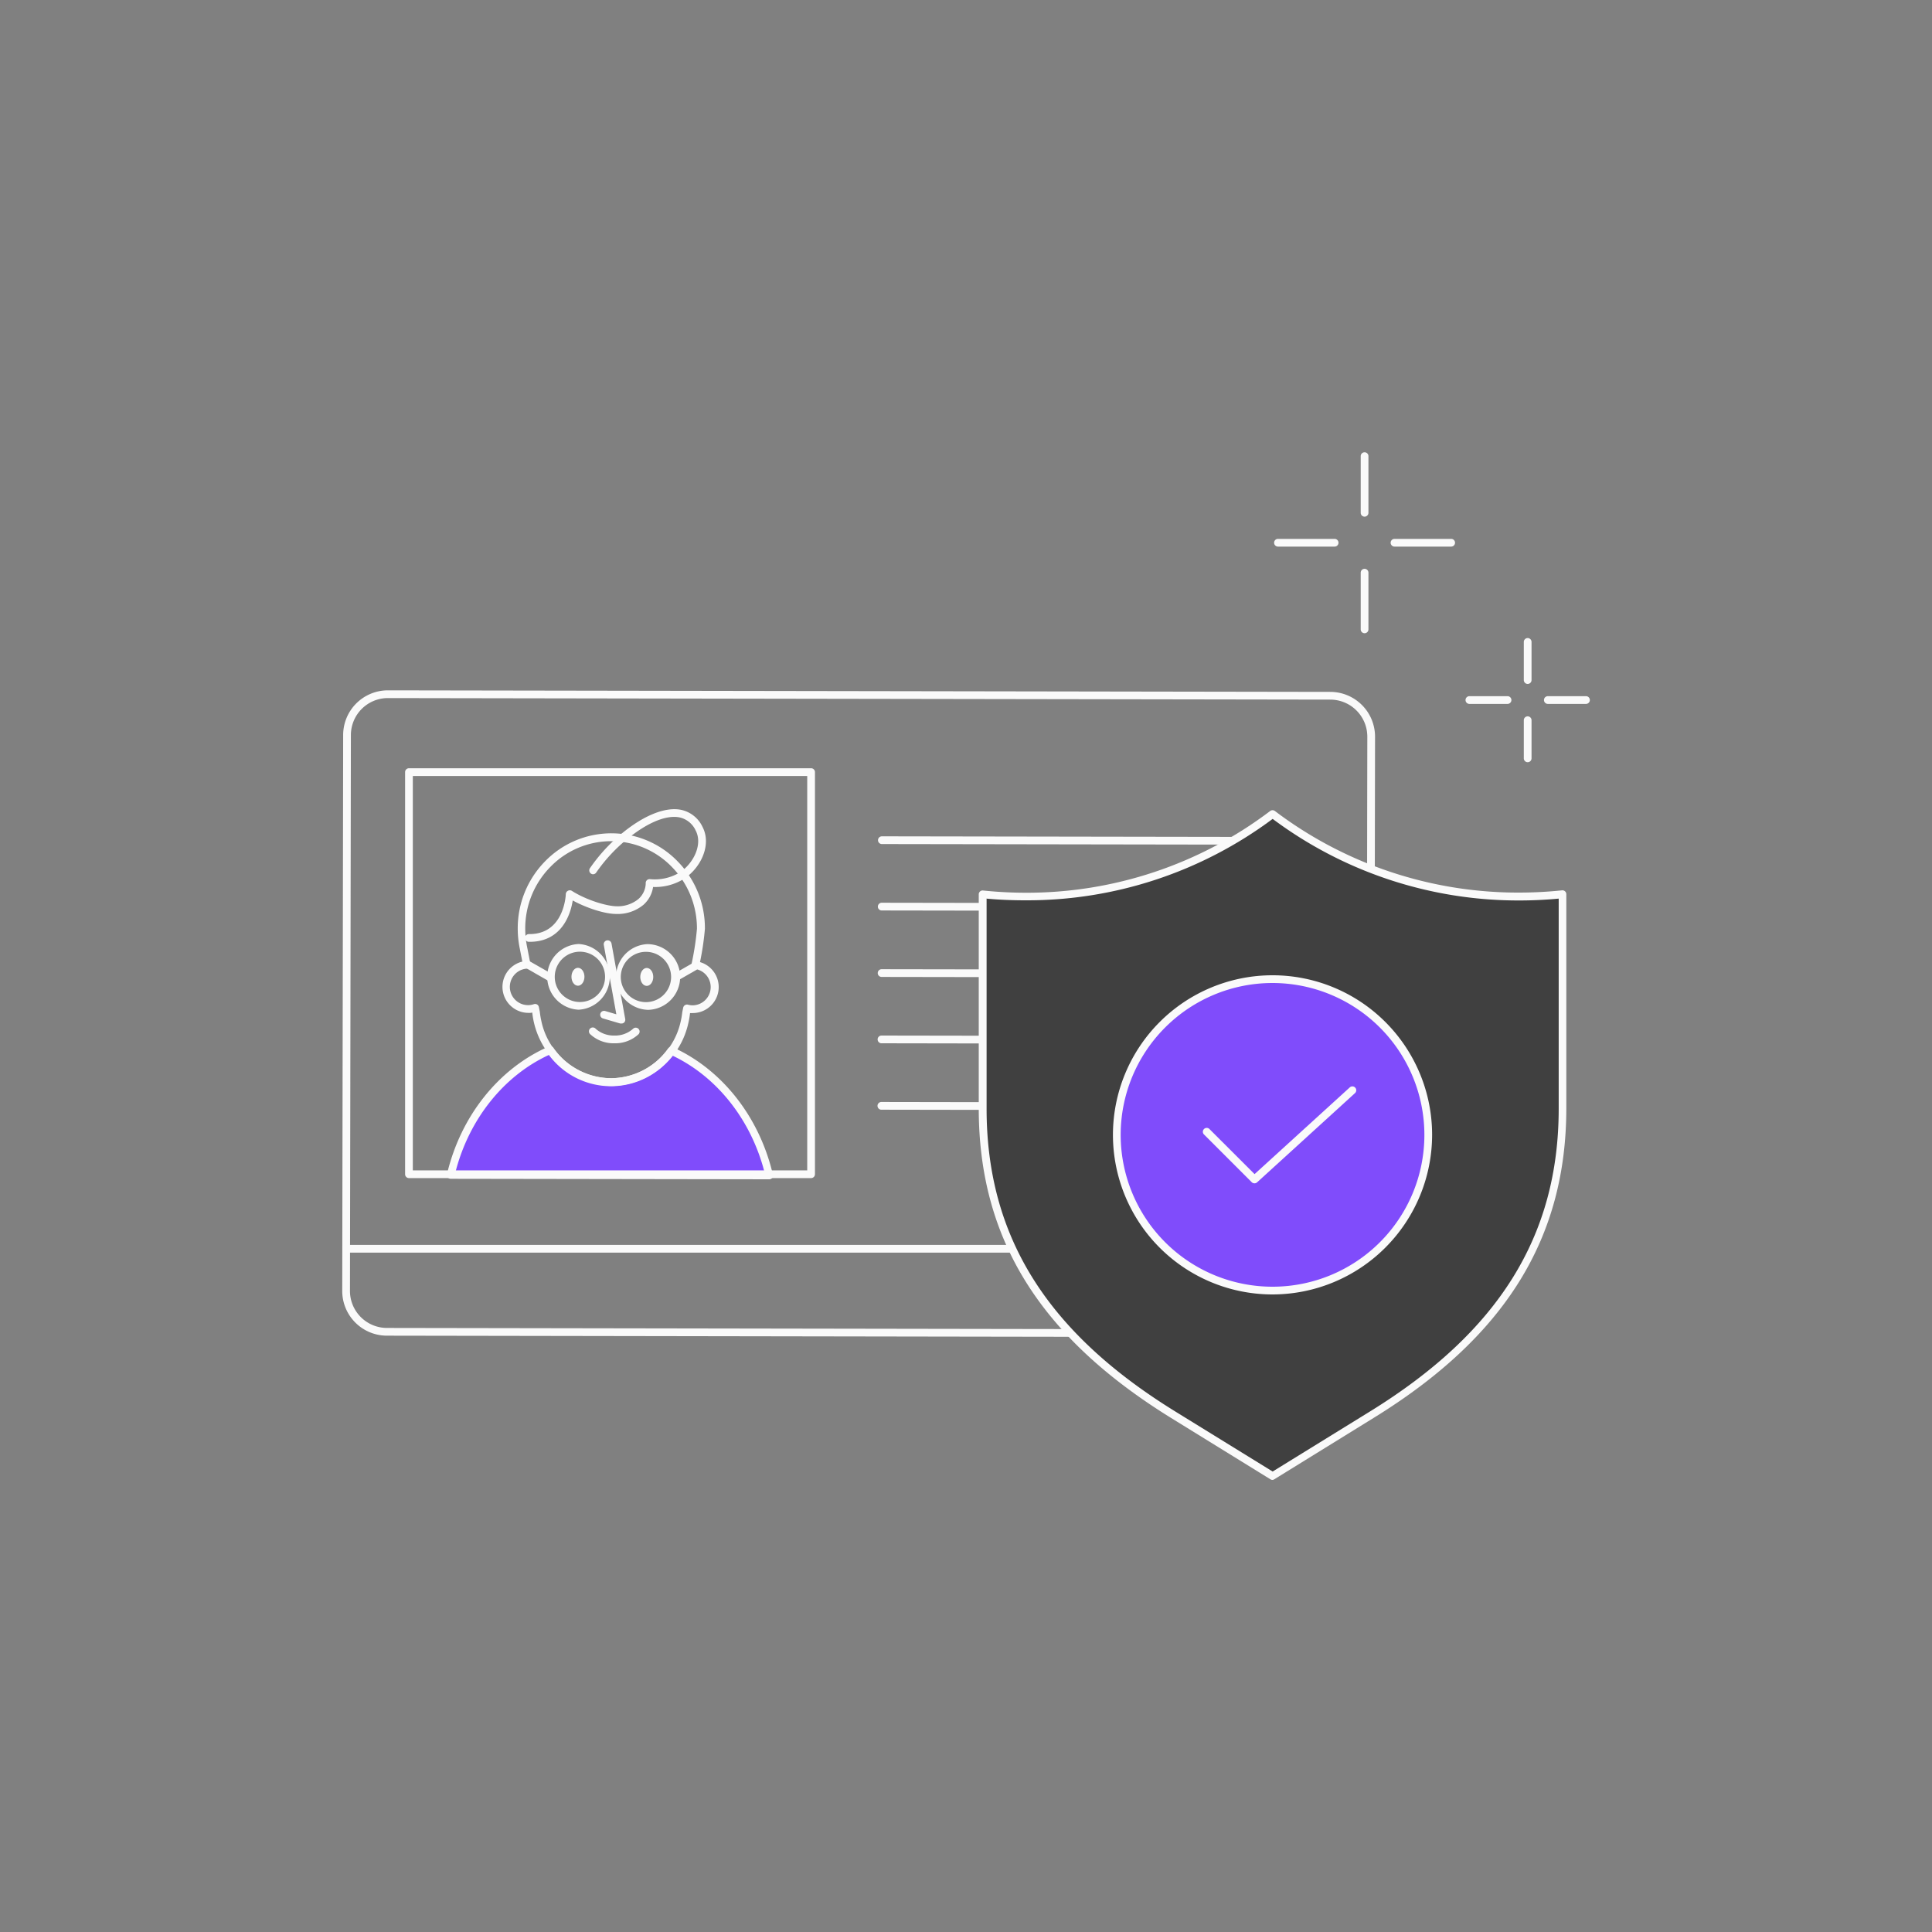 <svg xmlns="http://www.w3.org/2000/svg" viewBox="0 0 500 500"><rect x="0" y="0" width="500" height="500" fill="#808080" stroke="none"/><defs><style>.cls-1{fill:#fafafa;}.cls-2{fill:#404040;}.cls-3{fill:#804cfb;}</style></defs><title>protecting_your_privacy_ico</title><g id="Warstwa_3" data-name="Warstwa 3"><path class="cls-1" d="M344.05,346.07h0l-243.92-.4a11.57,11.57,0,0,1-11.56-11.59l.24-143.86a11.57,11.57,0,0,1,11.57-11.56h0l243.92.4a11.59,11.59,0,0,1,11.56,11.59l-.24,143.86A11.59,11.59,0,0,1,344.05,346.07Zm0-2h0a9.58,9.58,0,0,0,9.57-9.56l.24-143.86a9.59,9.59,0,0,0-9.56-9.59l-243.92-.4h0a9.58,9.58,0,0,0-9.57,9.56l-.24,143.86a9.58,9.58,0,0,0,9.56,9.59Z"/><path class="cls-1" d="M334.49,218.61h0l-106.26-.17a1,1,0,1,1,0-2h0l106.27.17a1,1,0,0,1,0,2Z"/><path class="cls-1" d="M334.46,235.8h0l-106.27-.17a1,1,0,0,1,0-2h0l106.27.17a1,1,0,0,1,0,2Z"/><path class="cls-1" d="M334.43,253h0l-106.27-.17a1,1,0,0,1,0-2h0l106.27.17a1,1,0,1,1,0,2Z"/><path class="cls-1" d="M334.4,270.18h0L228.13,270a1,1,0,0,1-1-1,1,1,0,0,1,1-1h0l106.27.17a1,1,0,0,1,0,2Z"/><path class="cls-1" d="M281.24,287.28h0l-53.14-.09a1,1,0,0,1-1-1,1,1,0,0,1,1-1h0l53.13.09a1,1,0,0,1,0,2Z"/><rect class="cls-1" x="89.56" y="322.18" width="265.09" height="2"/><path class="cls-2" d="M393.2,232a105.72,105.72,0,0,1-63.87-21.36,106.13,106.13,0,0,1-75,20.77v55.39c0,36,18.68,60.37,49.36,79.29L329.33,382,355,366.13c30.68-18.92,49.36-43.25,49.36-79.29V231.45A105.54,105.54,0,0,1,393.2,232Z"/><circle class="cls-3" cx="329.33" cy="293.7" r="40.3"/><path class="cls-1" d="M329.33,383a1,1,0,0,1-.53-.15L303.13,367c-34-21-49.83-46.43-49.83-80.14V231.45a1,1,0,0,1,.33-.74,1,1,0,0,1,.77-.25,108.41,108.41,0,0,0,11.06.58,104.31,104.31,0,0,0,63.27-21.16,1,1,0,0,1,1.2,0A104.27,104.27,0,0,0,393.2,231a108.37,108.37,0,0,0,11.05-.58,1,1,0,0,1,.78.25,1,1,0,0,1,.33.74v55.39c0,33.71-15.84,59.18-49.84,80.14L329.85,382.8A1,1,0,0,1,329.33,383Zm-74-150.39v54.28c0,33,15.53,57.87,48.88,78.43l25.15,15.51,25.14-15.51c33.35-20.56,48.89-45.48,48.89-78.43V232.56c-3.4.32-6.81.48-10.16.48a106.27,106.27,0,0,1-63.87-21.11A106.27,106.27,0,0,1,265.46,233C262.11,233,258.7,232.88,255.3,232.56Z"/><path class="cls-1" d="M329.33,335a41.3,41.3,0,1,1,41.3-41.3A41.35,41.35,0,0,1,329.33,335Zm0-80.6a39.3,39.3,0,1,0,39.3,39.3A39.34,39.34,0,0,0,329.33,254.4Z"/><path class="cls-1" d="M324.64,306.24a1,1,0,0,1-.7-.29l-12.4-12.4a1,1,0,0,1,1.41-1.41l11.73,11.72,24.64-22.44a1,1,0,0,1,1.35,1.48L325.32,306A1,1,0,0,1,324.64,306.24Z"/><path class="cls-1" d="M353.15,133.71a1,1,0,0,1-1-1V118.05a1,1,0,0,1,2,0v14.66A1,1,0,0,1,353.15,133.71Z"/><path class="cls-1" d="M353.15,163.88a1,1,0,0,1-1-1V148.21a1,1,0,0,1,2,0v14.67A1,1,0,0,1,353.15,163.88Z"/><path class="cls-1" d="M375.56,141.46H360.9a1,1,0,0,1,0-2h14.66a1,1,0,0,1,0,2Z"/><path class="cls-1" d="M345.4,141.46H330.74a1,1,0,0,1,0-2H345.4a1,1,0,0,1,0,2Z"/><path class="cls-1" d="M395.36,177a1,1,0,0,1-1-1v-9.87a1,1,0,0,1,2,0V176A1,1,0,0,1,395.36,177Z"/><path class="cls-1" d="M395.36,197.26a1,1,0,0,1-1-1v-9.87a1,1,0,0,1,2,0v9.87A1,1,0,0,1,395.36,197.26Z"/><path class="cls-1" d="M410.45,182.17h-9.87a1,1,0,0,1,0-2h9.87a1,1,0,0,1,0,2Z"/><path class="cls-1" d="M390.15,182.17h-9.87a1,1,0,0,1,0-2h9.87a1,1,0,0,1,0,2Z"/><path class="cls-3" d="M173.73,271.94a19,19,0,0,1-31.31-.18c-12.58,5.49-22.26,17.49-25.76,32.31l82.42.13C195.66,289.49,186.14,277.54,173.73,271.94Z"/><path class="cls-1" d="M158.14,281.05h0a21.21,21.21,0,0,1-20.38-18.92v-.08a3.55,3.55,0,0,1-1,.08,6.73,6.73,0,0,1-1.58-13.27l-.7-3.57a25.33,25.33,0,0,1-.49-5,24.75,24.75,0,0,1,7.12-17.43,23.91,23.91,0,0,1,17.12-7.2h0a23.88,23.88,0,0,1,17.14,7.26,24.67,24.67,0,0,1,7.06,17.45,71.2,71.2,0,0,1-1.27,8.62,6.73,6.73,0,0,1-1.88,13.19,5.53,5.53,0,0,1-.71,0l0,.12a21.73,21.73,0,0,1-.46,2.61A20.69,20.69,0,0,1,158.14,281.05Zm-18-16.61a18.68,18.68,0,0,0,18,14.61h0a18.69,18.69,0,0,0,18-14.59,19.81,19.81,0,0,0,.43-2.5l.24-1.18a1,1,0,0,1,.46-.65A1,1,0,0,1,178,260a4.86,4.86,0,0,0,1.22.18h0a4.73,4.73,0,0,0,.59-9.42,1,1,0,0,1-.86-1.18,72.45,72.45,0,0,0,1.42-9.22,22.73,22.73,0,0,0-6.49-16,21.9,21.9,0,0,0-15.71-6.66h0a21.88,21.88,0,0,0-15.69,6.61,22.69,22.69,0,0,0-6.55,16,23.65,23.65,0,0,0,.45,4.59l.9,4.59a1,1,0,0,1-.18.8,1,1,0,0,1-.73.39,4.73,4.73,0,0,0,.33,9.45h0a4.77,4.77,0,0,0,1.47-.25,1,1,0,0,1,.82.08,1,1,0,0,1,.47.67l.24,1.2a20.48,20.48,0,0,0,.44,2.57Z"/><path class="cls-1" d="M142.08,253.79a1,1,0,0,1-.49-.13l-5.5-3.15a1,1,0,1,1,1-1.73l5.49,3.14a1,1,0,0,1-.5,1.87Z"/><path class="cls-1" d="M149.72,261.31h0a8.51,8.51,0,0,1,0-17h0a8.51,8.51,0,0,1,0,17Zm0-15a6.51,6.51,0,0,0,0,13h0a6.51,6.51,0,1,0,0-13Z"/><path class="cls-1" d="M167.53,261.34h0a8.51,8.51,0,0,1,0-17h0a8.51,8.51,0,0,1,8.49,8.52h0a8.5,8.5,0,0,1-8.5,8.49Zm0-15a6.51,6.51,0,1,0,0,13h0a6.51,6.51,0,0,0,0-13Zm7.5,6.52h0Z"/><path class="cls-1" d="M175,253.85a1,1,0,0,1-.87-.51,1,1,0,0,1,.37-1.36l4.69-2.69a1,1,0,0,1,1,1.74l-4.68,2.68A1,1,0,0,1,175,253.85Z"/><path class="cls-1" d="M153.5,226.26a.94.94,0,0,1-.55-.17,1,1,0,0,1-.28-1.39,43.71,43.71,0,0,1,8-8.79,1,1,0,1,1,1.28,1.54,42,42,0,0,0-7.65,8.36A1,1,0,0,1,153.5,226.26Z"/><path class="cls-1" d="M137.1,243.74h-.23a1,1,0,0,1-1-1,1,1,0,0,1,1-1c9.07.12,9.55-9.93,9.56-10.35a1,1,0,0,1,.54-.85,1,1,0,0,1,1,0c3.65,2.34,8.9,3.94,11.51,4a8.44,8.44,0,0,0,5.75-1.88,5.63,5.63,0,0,0,1.88-3.9v-.17a1,1,0,0,1,1.08-1.07,12.46,12.46,0,0,0,7.61-1.66c3.54-2.21,6.16-7.22,4.25-10.9a6,6,0,0,0-4.2-3.42c-3.51-.7-8.56,1.45-13.88,5.9a1,1,0,0,1-1.28-1.54c5.78-4.84,11.45-7.14,15.55-6.32a7.94,7.94,0,0,1,5.59,4.46c2.44,4.72-.6,10.8-5,13.51a14.1,14.1,0,0,1-7.81,2,7.69,7.69,0,0,1-2.48,4.6,10.42,10.42,0,0,1-7.1,2.38c-2.91,0-7.65-1.54-11.22-3.49C147.71,236.39,145.51,243.74,137.1,243.74Z"/><path class="cls-1" d="M160.78,264.88a1.45,1.45,0,0,1-.28,0l-4.45-1.31a1,1,0,0,1,.56-1.92l2.9.85-3.25-17.95a1,1,0,1,1,2-.36l3.55,19.55a1,1,0,0,1-.32.92A1,1,0,0,1,160.78,264.88Z"/><path class="cls-1" d="M159,270h0a8.84,8.84,0,0,1-6.23-2.33,1,1,0,1,1,1.4-1.42A7,7,0,0,0,159,268a1,1,0,0,1,0,2Z"/><path class="cls-1" d="M159,270a1,1,0,0,1-1-1,1,1,0,0,1,1-1h0a6.94,6.94,0,0,0,4.82-1.74,1,1,0,0,1,1.42,0,1,1,0,0,1,0,1.41A8.85,8.85,0,0,1,159,270Z"/><ellipse class="cls-1" cx="149.59" cy="252.8" rx="2.32" ry="1.68" transform="translate(-103.46 401.98) rotate(-89.91)"/><ellipse class="cls-1" cx="167.39" cy="252.83" rx="2.32" ry="1.68" transform="translate(-85.71 419.82) rotate(-89.91)"/><path class="cls-1" d="M199.08,305.2h0l-82.42-.13a1,1,0,0,1-.79-.38,1,1,0,0,1-.18-.85c3.54-15,13.38-27.34,26.33-33a1,1,0,0,1,1.21.33,18.16,18.16,0,0,0,14.88,7.87h0a18.13,18.13,0,0,0,14.78-7.69,1,1,0,0,1,1.22-.33c12.77,5.76,22.45,18.07,25.92,33a1,1,0,0,1-.2.85A1,1,0,0,1,199.08,305.2Zm-81.14-2.12,79.87.12c-3.49-13.44-12.27-24.54-23.76-30a20,20,0,0,1-32-.18C130.43,278.39,121.5,289.51,117.94,303.08Z"/><path class="cls-1" d="M209.91,304.89H105.84a1,1,0,0,1-1-1V199.82a1,1,0,0,1,1-1H209.91a1,1,0,0,1,1,1V303.89A1,1,0,0,1,209.91,304.89Zm-103.07-2H208.91V200.82H106.84Z"/></g></svg>